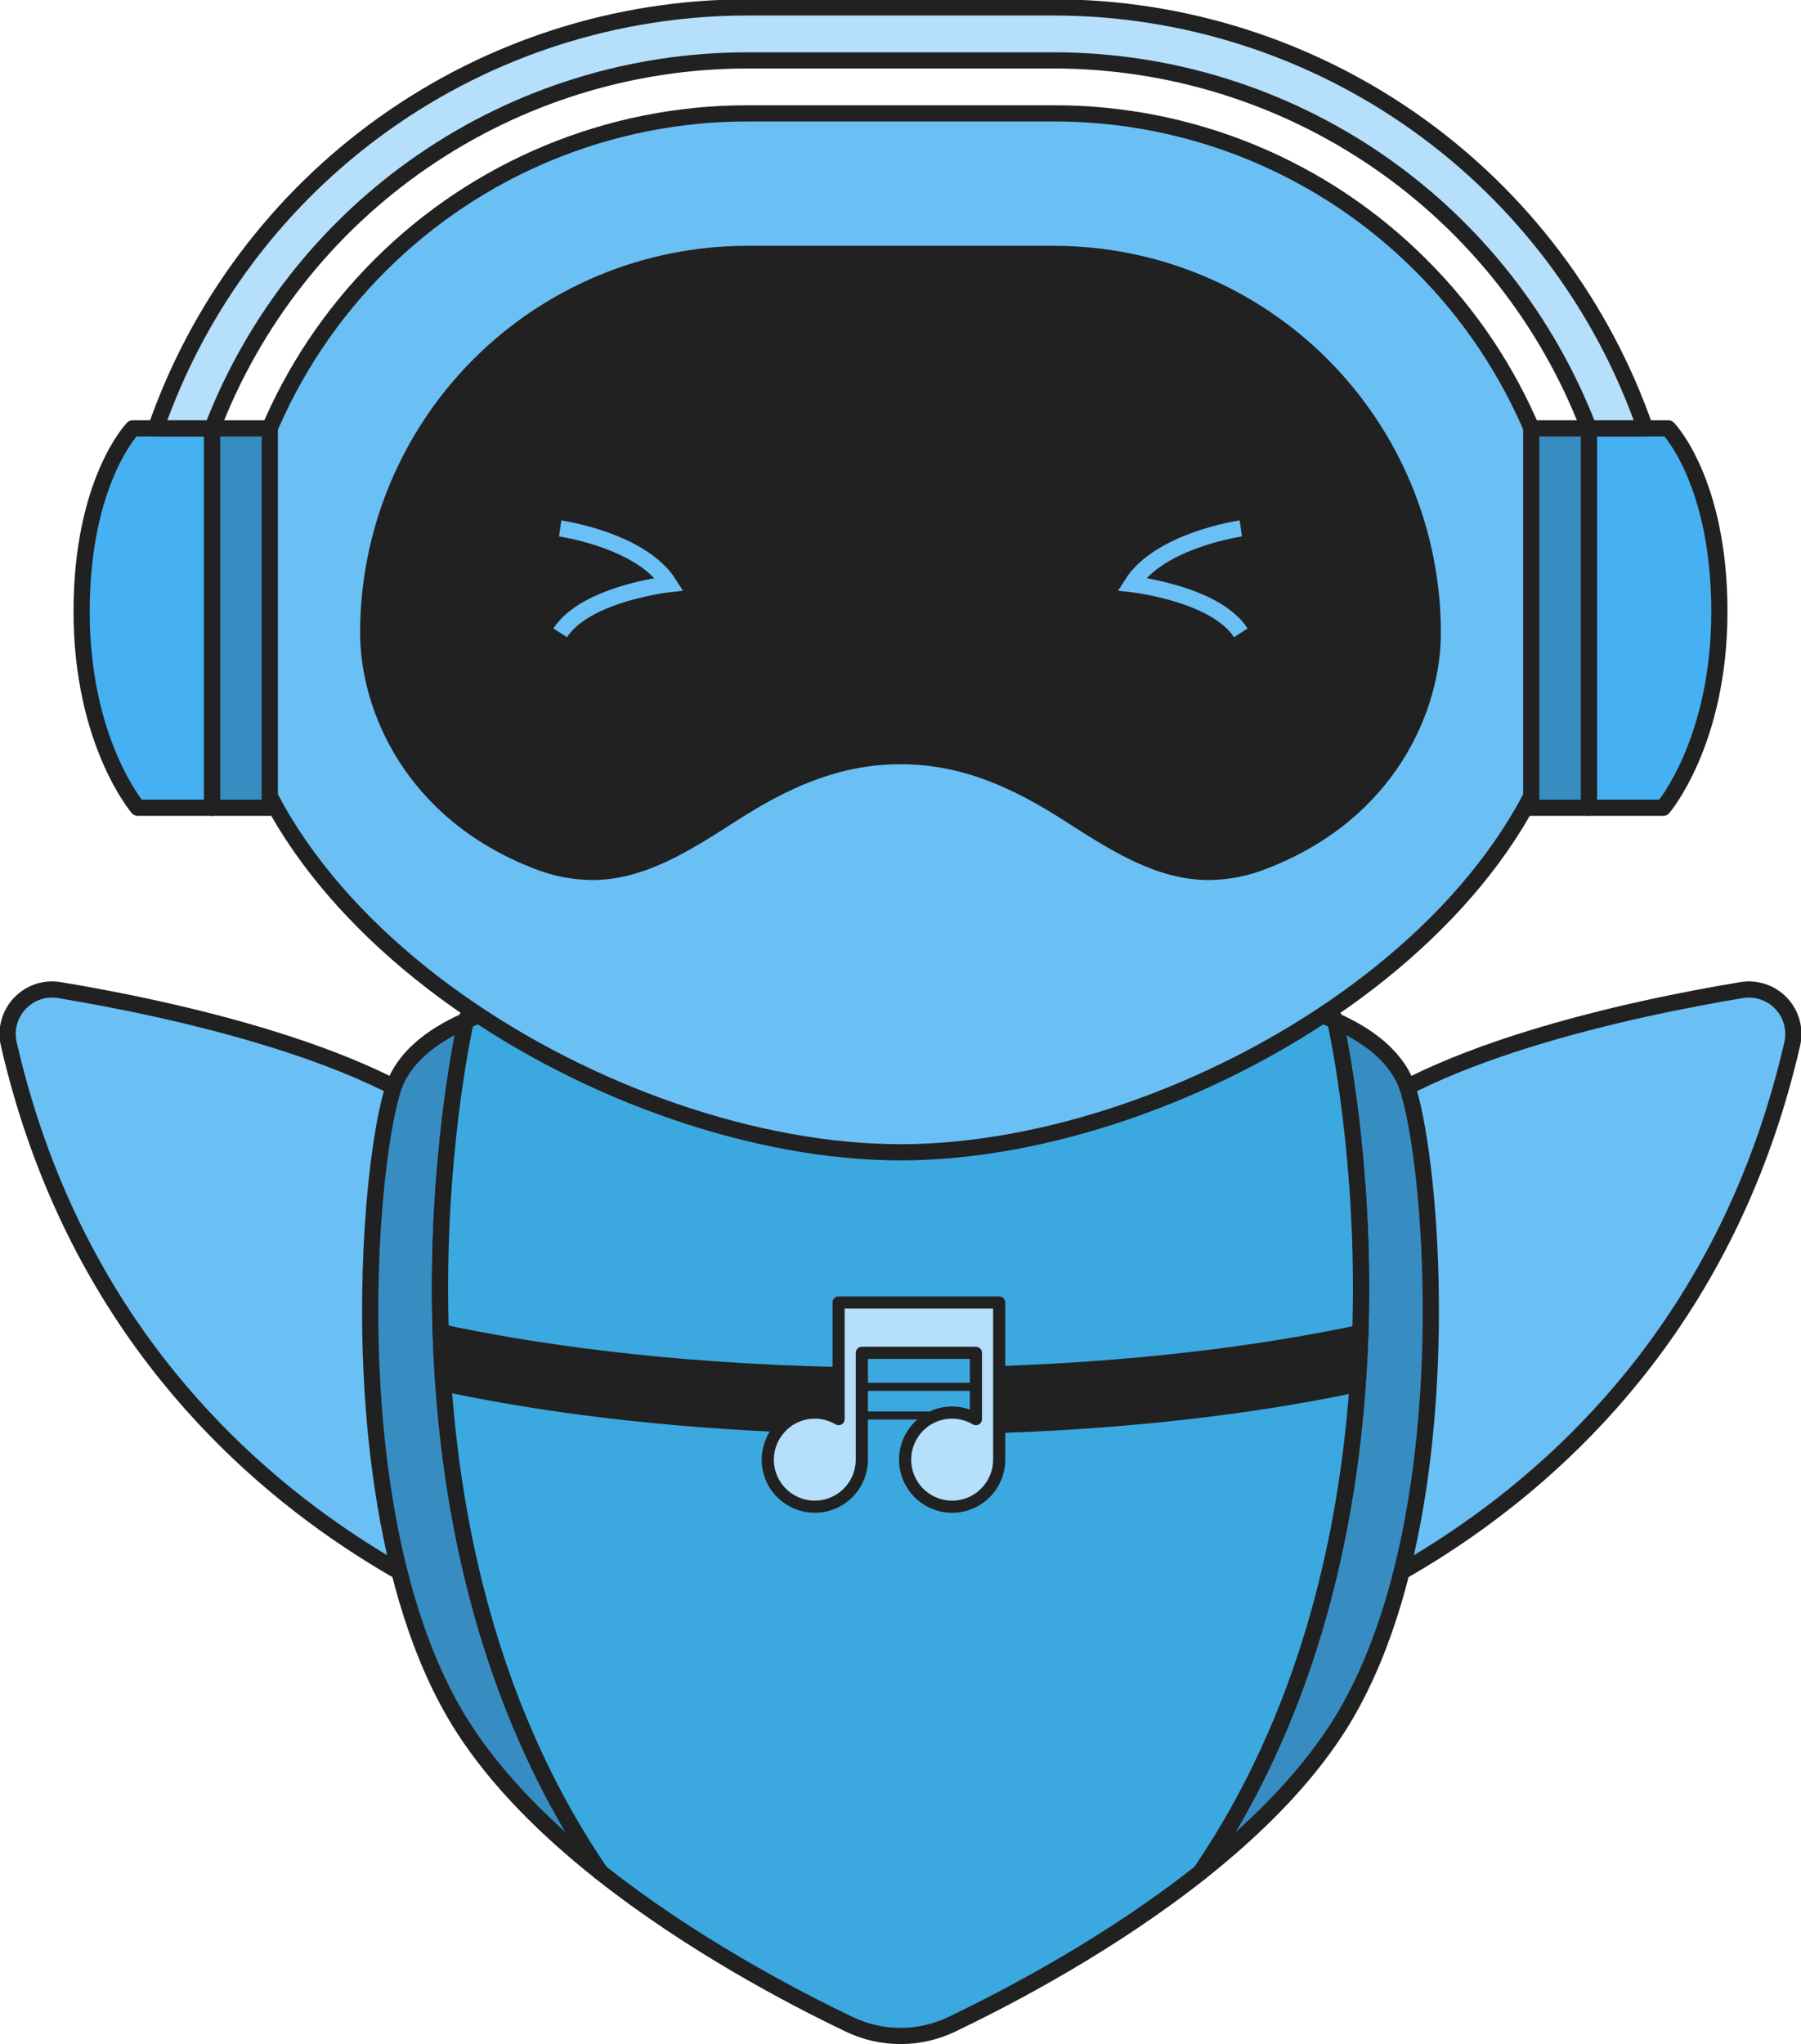 <svg width="445" height="505" viewBox="0 0 445 505" fill="none" xmlns="http://www.w3.org/2000/svg">
<g clip-path="url(#clip0_488_7131)">
<path d="M302.63 406.841C302.63 406.841 414.708 380.39 442.842 257.882C443.24 256.124 443.2 254.295 442.724 252.556C442.249 250.816 441.353 249.221 440.116 247.91C438.879 246.598 437.338 245.612 435.63 245.037C433.922 244.461 432.098 244.315 430.32 244.611C403.644 249.044 349.943 260.322 328.378 281.863C294.7 315.508 302.63 406.841 302.63 406.841Z" fill="#6AC0F5" stroke="#212121" stroke-width="4" stroke-linejoin="round"/>
<path d="M142.371 406.841C142.371 406.841 30.292 380.39 2.159 257.88C1.76 256.122 1.801 254.293 2.276 252.554C2.752 250.814 3.647 249.219 4.885 247.908C6.122 246.597 7.662 245.61 9.371 245.035C11.079 244.459 12.903 244.313 14.681 244.609C41.357 249.042 95.057 260.32 116.623 281.861C150.3 315.508 142.371 406.841 142.371 406.841Z" fill="#6AC0F5" stroke="#212121" stroke-width="4" stroke-linejoin="round"/>
<path d="M148.376 462.559C135.158 452.077 122.897 440.017 114.402 426.74C103.899 410.33 97.781 389.063 94.535 367.333C94.411 366.522 94.299 365.722 94.186 364.91C92.946 355.972 92.173 346.99 91.786 338.266C91.594 334.028 91.493 329.846 91.47 325.767C91.425 317.731 91.673 310.078 92.124 303.056C93.093 287.999 95.02 275.895 97.003 269.369C99.426 261.356 106.739 255.878 115.122 252.17C113.24 260.672 89.206 375.662 148.376 462.559Z" fill="#378DC2" stroke="#212121" stroke-width="4" stroke-linejoin="round"/>
<path d="M353.528 325.846C353.505 329.926 353.404 334.096 353.212 338.322C352.829 346.99 352.063 355.915 350.833 364.797C350.833 364.831 350.822 364.865 350.822 364.899C350.7 365.744 350.576 366.589 350.45 367.434C347.216 389.108 341.075 410.341 330.606 426.744C322.11 440.021 309.85 452.092 296.621 462.573C355.848 375.631 331.733 260.559 329.874 252.163C338.246 255.881 345.559 261.359 347.993 269.37C350.914 278.96 353.693 300.566 353.528 325.846Z" fill="#378DC2" stroke="#212121" stroke-width="4" stroke-linejoin="round"/>
<path d="M115.303 252.092C115.239 252.111 115.178 252.137 115.12 252.17C115.188 251.844 115.232 251.674 115.232 251.674L115.303 252.092Z" fill="#3BA9E0" stroke="#212121" stroke-width="4" stroke-linejoin="round"/>
<path d="M336.175 327.233C336.028 332.654 335.758 338.244 335.307 343.982C332.422 381.412 322.45 424.668 296.623 462.572L296.618 462.572L296.614 462.575L296.612 462.578L296.611 462.583C274.514 480.074 249.712 493.16 235.131 500.136C231.187 502.023 226.871 503.002 222.499 503.002C218.127 503.002 213.811 502.023 209.867 500.136C195.286 493.16 170.473 480.063 148.373 462.561C122.523 424.601 112.55 381.277 109.689 343.813C109.249 338.077 108.967 332.486 108.832 327.076C107.796 286.841 114.185 256.387 115.12 252.172C115.178 252.139 115.239 252.112 115.303 252.093C115.619 251.947 115.934 251.811 116.249 251.676C123.205 248.885 130.456 246.896 137.862 245.748H137.874C144.139 244.7 148.545 244.452 148.545 244.452H296.476C296.476 244.452 313.965 245.458 328.737 251.665C329.064 251.8 329.378 251.935 329.695 252.082C329.759 252.101 329.821 252.128 329.878 252.161C330.8 256.329 337.221 286.884 336.175 327.233Z" fill="#3BA9E0" stroke="#212121" stroke-width="4" stroke-linejoin="round"/>
<path d="M329.876 252.16C329.818 252.127 329.757 252.1 329.693 252.081L329.76 251.675C329.76 251.675 329.797 251.843 329.876 252.16Z" fill="#3BA9E0" stroke="#212121" stroke-width="4" stroke-linejoin="round"/>
<path d="M207.197 337.726C209.088 337.771 211.004 337.805 212.944 337.827V354.384C205.653 354.282 198.659 354.075 191.962 353.764C156.433 352.14 128.994 347.915 109.694 343.811C109.254 338.075 108.972 332.485 108.838 327.075C130.83 331.809 163.644 336.746 207.197 337.726Z" fill="#212121"/>
<path d="M336.175 327.233C336.028 332.654 335.758 338.244 335.307 343.982C314.911 348.299 285.467 352.717 246.884 354.05C240.021 354.298 232.866 354.434 225.417 354.457C227.011 351.883 229.551 350.039 232.491 349.32C235.431 348.601 238.536 349.065 241.137 350.613V337.669C243.075 337.624 244.991 337.568 246.884 337.5C286.008 336.137 315.757 331.606 336.175 327.233Z" fill="#212121"/>
<path d="M212.944 342.617H241.143" stroke="#212121" stroke-width="2" stroke-linejoin="round"/>
<path d="M212.944 349.71H241.143" stroke="#212121" stroke-width="2" stroke-linejoin="round"/>
<path d="M246.884 321.8V360.616C246.887 362.357 246.494 364.076 245.734 365.642C244.824 367.547 243.412 369.168 241.649 370.33C239.887 371.492 237.841 372.151 235.732 372.237C233.622 372.323 231.53 371.832 229.679 370.817C227.827 369.802 226.288 368.302 225.226 366.477C224.34 364.967 223.809 363.275 223.673 361.53C223.536 359.784 223.798 358.031 224.437 356.401C224.698 355.72 225.026 355.067 225.417 354.451C227.011 351.878 229.551 350.033 232.491 349.314C235.431 348.595 238.536 349.06 241.137 350.607V334.232H212.944V360.616C212.944 363.699 211.719 366.655 209.54 368.835C207.36 371.015 204.404 372.24 201.322 372.24C198.24 372.24 195.284 371.015 193.104 368.835C190.925 366.655 189.7 363.699 189.7 360.616C189.711 358.15 190.504 355.751 191.965 353.764C193.65 351.428 196.149 349.808 198.969 349.224C201.79 348.639 204.726 349.133 207.201 350.608V321.8H246.884Z" fill="#B5DFFA" stroke="#212121" stroke-width="3" stroke-linecap="round" stroke-linejoin="round"/>
<path d="M351.148 65.606C339.251 53.669 325.111 44.201 309.543 37.749C293.975 31.297 277.284 27.987 260.433 28.01H184.571C150.545 28.018 117.914 41.54 93.853 65.605C69.792 89.67 56.272 122.307 56.264 156.34C56.264 227.228 151.641 284.685 222.5 284.685C293.359 284.685 388.741 227.228 388.741 156.34C388.763 139.484 385.454 122.791 379.002 107.219C372.55 91.647 363.084 77.505 351.148 65.606Z" fill="#6AC0F5" stroke="#212121" stroke-width="4" stroke-linejoin="round"/>
<path d="M298.71 217.418C285.82 217.418 274.725 210.298 262.979 202.762C250.684 194.873 237.971 188.808 222.5 188.808C207.029 188.808 194.315 194.873 182.023 202.762C170.277 210.298 159.184 217.418 146.292 217.418C141.299 217.374 136.359 216.386 131.734 214.504C100.176 202.192 88.978 175.477 88.978 156.34C88.986 130.985 99.06 106.671 116.985 88.743C134.91 70.814 159.219 60.739 184.569 60.73H260.431C285.781 60.738 310.09 70.814 328.016 88.742C345.941 106.671 356.015 130.985 356.023 156.34C356.023 175.477 344.825 202.195 313.267 214.504C308.645 216.385 303.708 217.374 298.718 217.418H298.71Z" fill="#212121"/>
<path d="M138.416 130.554C138.416 130.554 158.473 133.42 165.35 144.311C165.35 144.311 144.72 146.599 138.416 156.348" stroke="#6AC0F5" stroke-width="4" stroke-miterlimit="10"/>
<path d="M306.585 130.554C306.585 130.554 286.527 133.42 279.65 144.311C279.65 144.311 300.281 146.599 306.585 156.348" stroke="#6AC0F5" stroke-width="4" stroke-miterlimit="10"/>
<path d="M392.59 105.831V199.573H410.937C410.937 199.573 424.834 183.343 424.834 151.103C424.834 118.862 412.187 105.831 412.187 105.831H392.59Z" fill="#45B0F2" stroke="#212121" stroke-width="4" stroke-linejoin="round"/>
<path d="M392.589 105.831H378.342V199.573H392.589V105.831Z" fill="#378DC2" stroke="#212121" stroke-width="4" stroke-linejoin="round"/>
<path d="M52.41 105.831V199.573H34.063C34.063 199.573 20.166 183.343 20.166 151.103C20.166 118.862 32.813 105.831 32.813 105.831H52.41Z" fill="#45B0F2" stroke="#212121" stroke-width="4" stroke-linejoin="round"/>
<path d="M52.411 199.573H66.658L66.658 105.831H52.411L52.411 199.573Z" fill="#378DC2" stroke="#212121" stroke-width="4" stroke-linejoin="round"/>
<path d="M406.506 105.832H392.57C382.304 79.104 364.184 56.112 340.598 39.884C317.012 23.656 289.066 14.953 260.438 14.921H184.577C155.947 14.944 127.996 23.644 104.408 39.873C80.82 56.102 62.703 79.099 52.443 105.832H38.506C49.052 75.479 68.779 49.16 94.952 30.524C121.125 11.889 152.447 1.862 184.575 1.833H260.436C292.562 1.87 323.881 11.901 350.052 30.535C376.224 49.17 395.953 75.485 406.505 105.834L406.506 105.832Z" fill="#B5DFFA" stroke="#212121" stroke-width="4" stroke-linejoin="round"/>
</g>
<defs>
<clipPath id="clip0_488_7131">
<rect width="445" height="505" fill="white"/>
</clipPath>
</defs>
</svg>
